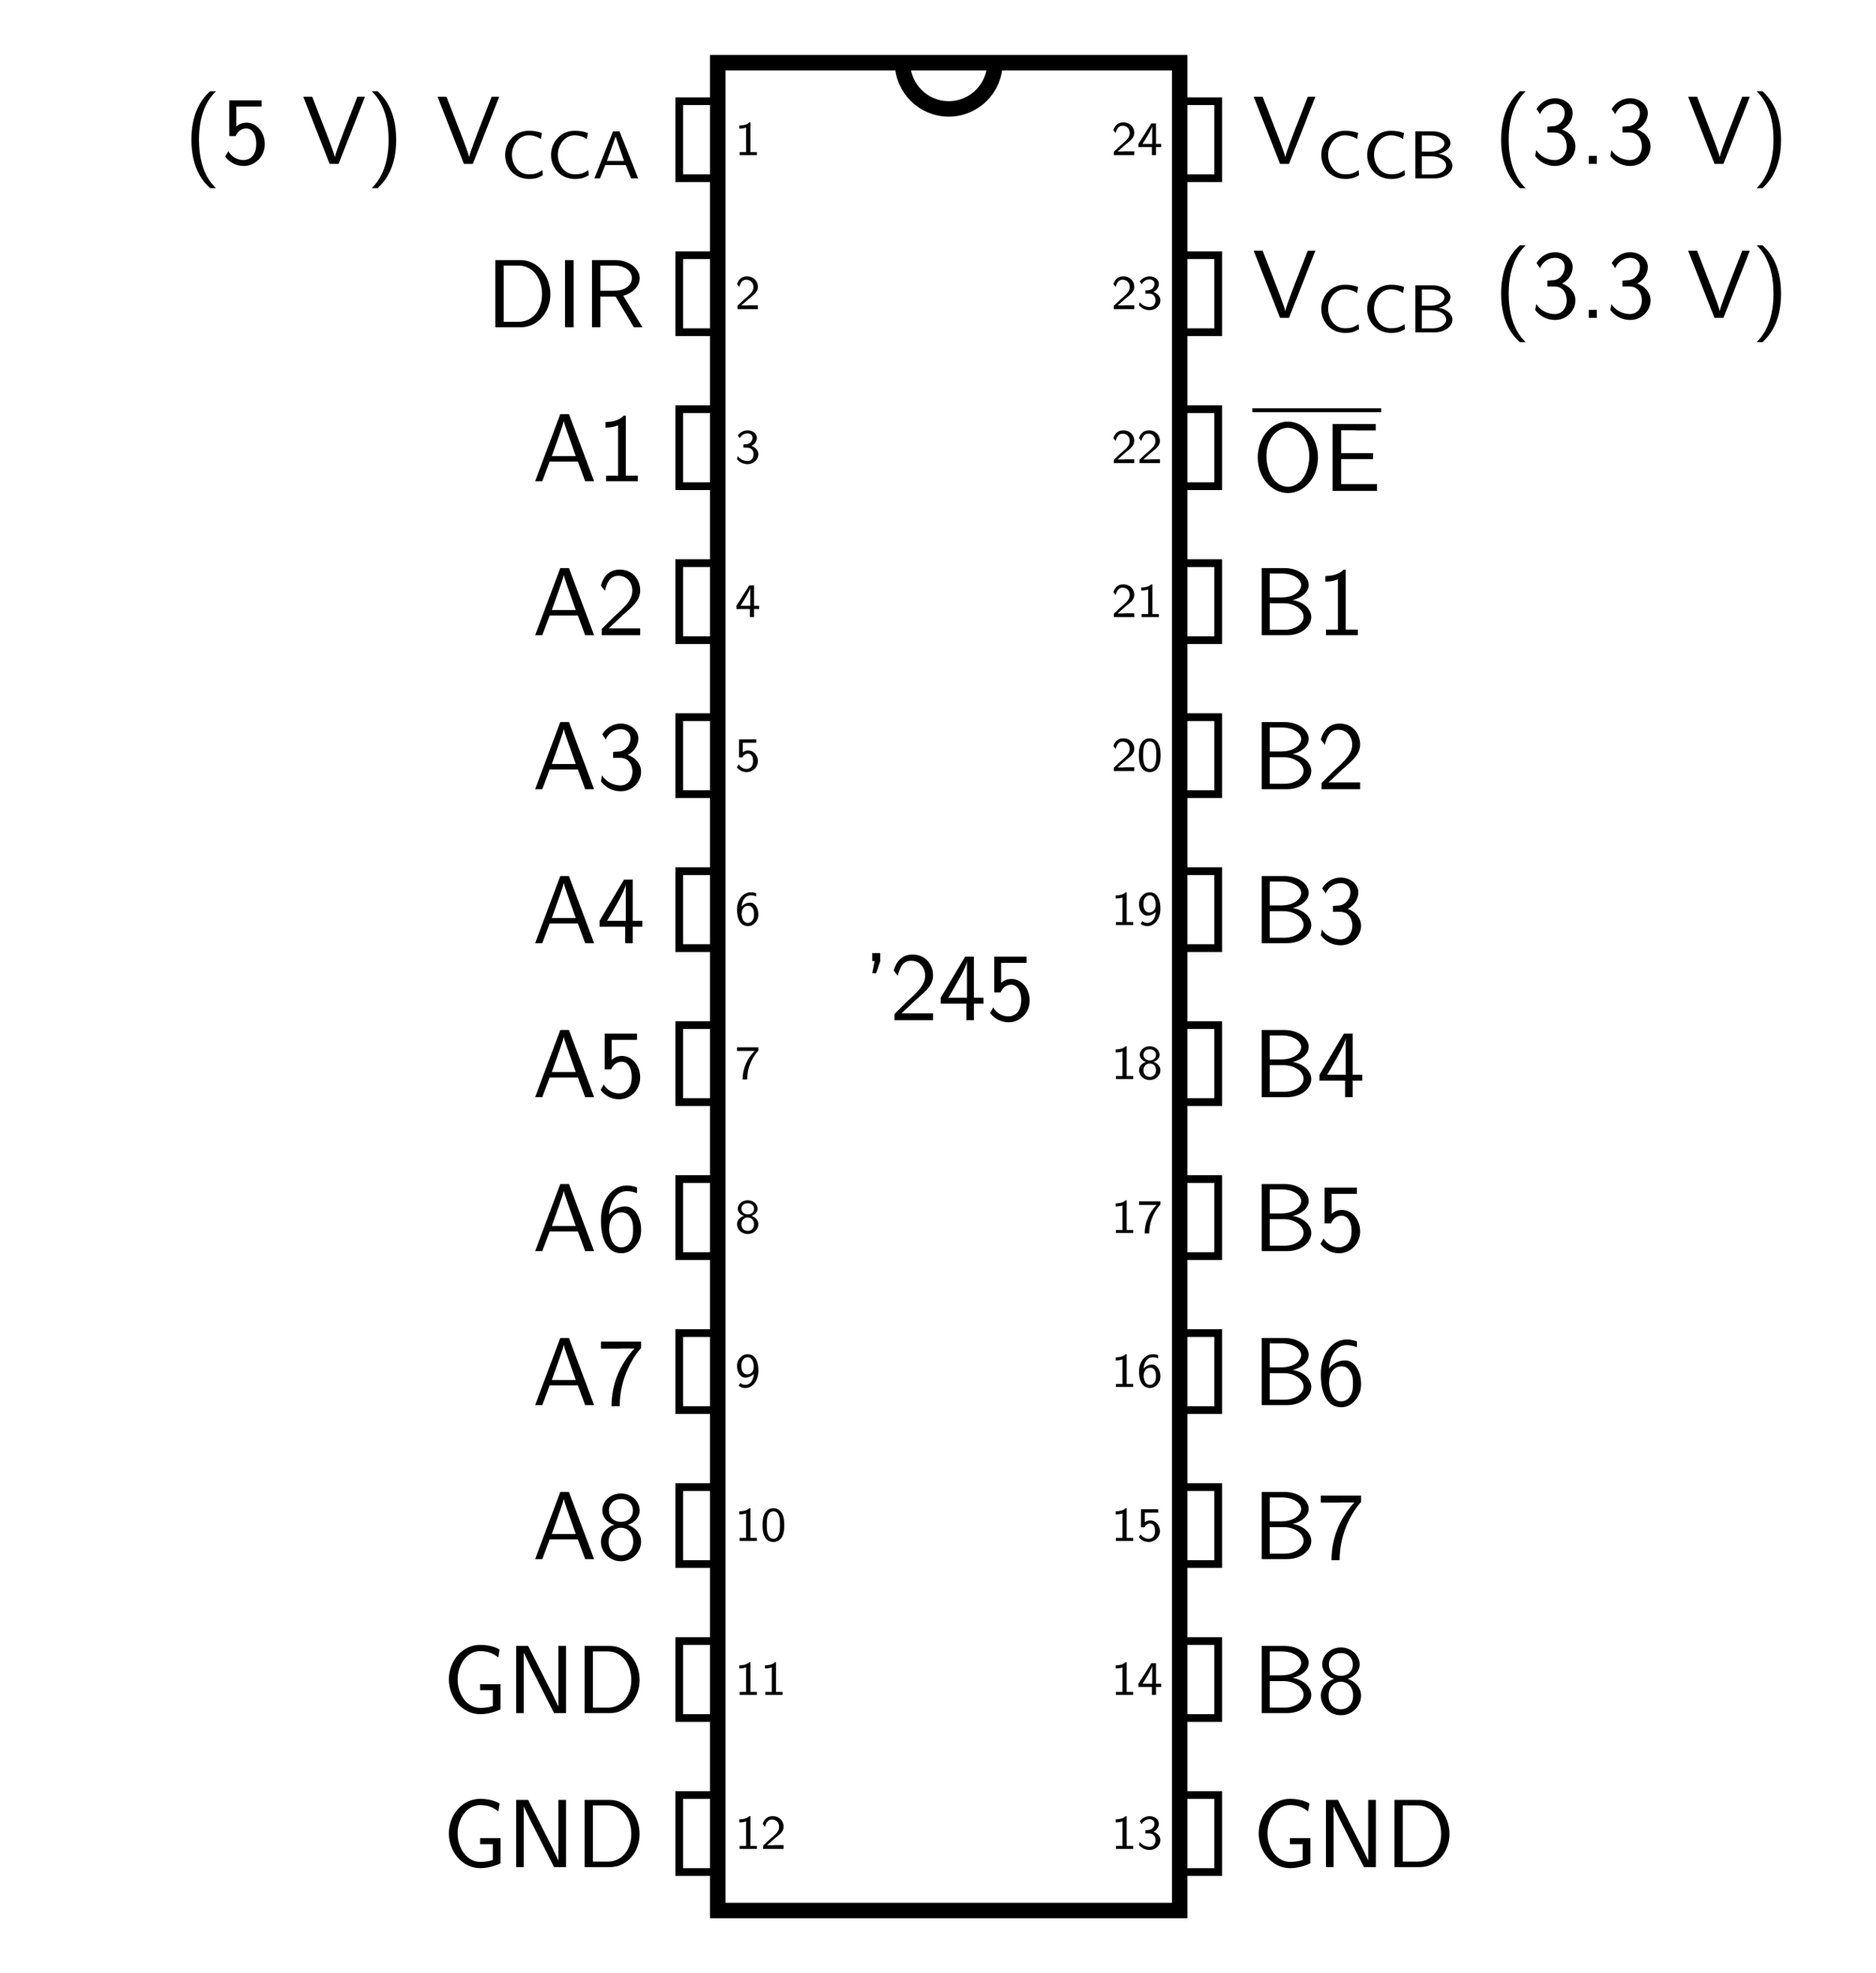 <?xml version="1.0" encoding="UTF-8"?>
<svg xmlns="http://www.w3.org/2000/svg" xmlns:xlink="http://www.w3.org/1999/xlink" width="193.412pt" height="203.417pt" viewBox="0 0 193.412 203.417" version="1.1">
<defs>
<g>
<symbol overflow="visible" id="glyph0-0">
<path style="stroke:none;" d=""/>
</symbol>
<symbol overflow="visible" id="glyph0-1">
<path style="stroke:none;" d="M 1.594 -3.375 L 1.484 -3.375 C 1.172 -3.078 0.75 -3.062 0.453 -3.047 L 0.453 -2.734 C 0.656 -2.734 0.906 -2.75 1.156 -2.844 L 1.156 -0.312 L 0.484 -0.312 L 0.484 0 L 2.266 0 L 2.266 -0.312 L 1.594 -0.312 Z M 1.594 -3.375 "/>
</symbol>
<symbol overflow="visible" id="glyph0-2">
<path style="stroke:none;" d="M 1.406 -0.391 C 1.344 -0.391 1.297 -0.375 1.234 -0.375 L 0.656 -0.375 L 1.438 -1.062 C 1.531 -1.141 1.766 -1.328 1.859 -1.406 C 2.078 -1.609 2.375 -1.859 2.375 -2.297 C 2.375 -2.859 1.953 -3.375 1.25 -3.375 C 0.719 -3.375 0.391 -3.094 0.219 -2.578 L 0.453 -2.281 C 0.562 -2.703 0.75 -3.031 1.172 -3.031 C 1.594 -3.031 1.906 -2.734 1.906 -2.281 C 1.906 -1.875 1.672 -1.641 1.375 -1.359 C 1.266 -1.25 1 -1.031 0.891 -0.938 C 0.75 -0.797 0.406 -0.469 0.266 -0.344 L 0.266 0 L 2.375 0 L 2.375 -0.391 Z M 1.406 -0.391 "/>
</symbol>
<symbol overflow="visible" id="glyph0-3">
<path style="stroke:none;" d="M 0.5 -2.562 C 0.703 -2.953 1.062 -3.062 1.297 -3.062 C 1.594 -3.062 1.812 -2.891 1.812 -2.609 C 1.812 -2.344 1.641 -2.031 1.25 -1.953 C 1.234 -1.953 1.219 -1.953 0.875 -1.922 L 0.875 -1.594 L 1.266 -1.594 C 1.75 -1.594 1.922 -1.219 1.922 -0.906 C 1.922 -0.516 1.688 -0.219 1.297 -0.219 C 0.938 -0.219 0.531 -0.391 0.281 -0.719 L 0.219 -0.391 C 0.516 -0.062 0.906 0.109 1.297 0.109 C 1.953 0.109 2.422 -0.391 2.422 -0.906 C 2.422 -1.312 2.094 -1.641 1.703 -1.766 C 2.078 -1.953 2.266 -2.281 2.266 -2.609 C 2.266 -3.031 1.844 -3.375 1.312 -3.375 C 0.875 -3.375 0.5 -3.141 0.297 -2.844 Z M 0.5 -2.562 "/>
</symbol>
<symbol overflow="visible" id="glyph0-4">
<path style="stroke:none;" d="M 1.969 -0.828 L 2.5 -0.828 L 2.5 -1.156 L 1.969 -1.156 L 1.969 -3.266 L 1.484 -3.266 L 0.156 -1.156 L 0.156 -0.828 L 1.547 -0.828 L 1.547 0 L 1.969 0 Z M 0.578 -1.156 C 0.719 -1.391 1.578 -2.719 1.578 -3.031 L 1.578 -1.156 Z M 0.578 -1.156 "/>
</symbol>
<symbol overflow="visible" id="glyph0-5">
<path style="stroke:none;" d="M 2.438 -1.625 C 2.438 -1.859 2.438 -2.438 2.203 -2.844 C 1.938 -3.297 1.562 -3.375 1.328 -3.375 C 1.094 -3.375 0.703 -3.297 0.453 -2.875 C 0.219 -2.484 0.203 -1.938 0.203 -1.625 C 0.203 -1.25 0.234 -0.797 0.438 -0.422 C 0.656 -0.016 1.031 0.109 1.328 0.109 C 1.812 0.109 2.094 -0.188 2.25 -0.5 C 2.422 -0.859 2.438 -1.312 2.438 -1.625 Z M 1.328 -0.219 C 1.109 -0.219 0.875 -0.344 0.75 -0.703 C 0.641 -1 0.641 -1.328 0.641 -1.688 C 0.641 -2.141 0.641 -3.047 1.328 -3.047 C 2 -3.047 2 -2.141 2 -1.688 C 2 -1.359 2 -0.984 1.875 -0.656 C 1.734 -0.297 1.484 -0.219 1.328 -0.219 Z M 1.328 -0.219 "/>
</symbol>
<symbol overflow="visible" id="glyph0-6">
<path style="stroke:none;" d="M 0.812 -2.922 L 2.203 -2.922 L 2.203 -3.266 L 0.422 -3.266 L 0.422 -1.406 L 0.781 -1.406 C 0.906 -1.672 1.141 -1.797 1.359 -1.797 C 1.562 -1.797 1.875 -1.656 1.875 -1.016 C 1.875 -0.375 1.453 -0.219 1.203 -0.219 C 0.875 -0.219 0.562 -0.406 0.391 -0.688 L 0.203 -0.391 C 0.438 -0.078 0.812 0.109 1.203 0.109 C 1.859 0.109 2.375 -0.406 2.375 -1.016 C 2.375 -1.625 1.922 -2.125 1.375 -2.125 C 1.156 -2.125 0.969 -2.047 0.812 -1.922 Z M 0.812 -2.922 "/>
</symbol>
<symbol overflow="visible" id="glyph0-7">
<path style="stroke:none;" d="M 0.391 -0.125 C 0.625 0.062 0.859 0.109 1.094 0.109 C 1.781 0.109 2.422 -0.594 2.422 -1.672 C 2.422 -3.031 1.812 -3.375 1.344 -3.375 C 0.891 -3.375 0.688 -3.172 0.547 -3.016 C 0.234 -2.703 0.219 -2.359 0.219 -2.156 C 0.219 -1.516 0.562 -0.969 1.062 -0.969 C 1.625 -0.969 1.922 -1.328 1.953 -1.359 C 1.891 -0.578 1.5 -0.219 1.094 -0.219 C 0.828 -0.219 0.672 -0.312 0.547 -0.406 Z M 1.938 -2.156 C 1.938 -2.141 1.938 -2.078 1.938 -2.047 C 1.938 -1.688 1.719 -1.297 1.281 -1.297 C 1.094 -1.297 0.953 -1.344 0.812 -1.547 C 0.688 -1.75 0.672 -1.938 0.672 -2.156 C 0.672 -2.359 0.672 -2.578 0.828 -2.797 C 0.938 -2.953 1.094 -3.062 1.328 -3.062 C 1.812 -3.062 1.922 -2.484 1.938 -2.156 Z M 1.938 -2.156 "/>
</symbol>
<symbol overflow="visible" id="glyph0-8">
<path style="stroke:none;" d="M 2.188 -3.281 C 1.922 -3.375 1.734 -3.375 1.641 -3.375 C 0.875 -3.375 0.219 -2.656 0.219 -1.609 C 0.219 -0.266 0.828 0.109 1.328 0.109 C 1.734 0.109 1.938 -0.078 2.094 -0.25 C 2.422 -0.578 2.422 -0.938 2.422 -1.109 C 2.422 -1.766 2.062 -2.312 1.578 -2.312 C 1.094 -2.312 0.828 -2.047 0.688 -1.906 C 0.75 -2.594 1.094 -3.062 1.641 -3.062 C 1.734 -3.062 1.938 -3.062 2.188 -2.953 Z M 0.688 -1.094 C 0.688 -1.125 0.688 -1.203 0.703 -1.219 C 0.703 -1.562 0.906 -1.984 1.359 -1.984 C 1.969 -1.984 1.969 -1.281 1.969 -1.109 C 1.969 -0.922 1.969 -0.719 1.828 -0.5 C 1.703 -0.328 1.562 -0.219 1.328 -0.219 C 0.797 -0.219 0.719 -0.875 0.688 -1.094 Z M 0.688 -1.094 "/>
</symbol>
<symbol overflow="visible" id="glyph0-9">
<path style="stroke:none;" d="M 1.703 -1.766 C 2.031 -1.875 2.344 -2.141 2.344 -2.5 C 2.344 -2.953 1.906 -3.375 1.328 -3.375 C 0.734 -3.375 0.297 -2.953 0.297 -2.5 C 0.297 -2.125 0.625 -1.859 0.938 -1.766 C 0.5 -1.625 0.219 -1.297 0.219 -0.906 C 0.219 -0.375 0.688 0.109 1.328 0.109 C 1.953 0.109 2.422 -0.375 2.422 -0.906 C 2.422 -1.297 2.141 -1.625 1.703 -1.766 Z M 1.328 -1.922 C 0.969 -1.922 0.672 -2.141 0.672 -2.5 C 0.672 -2.812 0.906 -3.062 1.328 -3.062 C 1.734 -3.062 1.969 -2.812 1.969 -2.5 C 1.969 -2.141 1.688 -1.922 1.328 -1.922 Z M 1.328 -0.219 C 0.984 -0.219 0.672 -0.438 0.672 -0.906 C 0.672 -1.359 0.969 -1.594 1.328 -1.594 C 1.688 -1.594 1.969 -1.359 1.969 -0.906 C 1.969 -0.438 1.656 -0.219 1.328 -0.219 Z M 1.328 -0.219 "/>
</symbol>
<symbol overflow="visible" id="glyph0-10">
<path style="stroke:none;" d="M 1.234 -2.891 C 1.297 -2.891 1.344 -2.891 1.406 -2.891 L 2.031 -2.891 C 1.281 -2.141 0.797 -1.109 0.797 0.047 L 1.266 0.047 C 1.266 -1.406 1.969 -2.453 2.422 -2.922 L 2.422 -3.266 L 0.219 -3.266 L 0.219 -2.891 Z M 1.234 -2.891 "/>
</symbol>
<symbol overflow="visible" id="glyph1-0">
<path style="stroke:none;" d=""/>
</symbol>
<symbol overflow="visible" id="glyph1-1">
<path style="stroke:none;" d="M 1.797 -6.094 L 1.797 -6.922 L 0.969 -6.922 L 0.969 -6.094 L 1.219 -6.094 L 0.969 -4.844 L 1.375 -4.844 Z M 1.797 -6.094 "/>
</symbol>
<symbol overflow="visible" id="glyph1-2">
<path style="stroke:none;" d="M 1.734 -1.875 L 0.5 -0.641 L 0.5 0 L 4.469 0 L 4.469 -0.703 L 2.656 -0.703 C 2.547 -0.703 2.422 -0.703 2.297 -0.703 L 1.219 -0.703 C 1.531 -0.984 2.297 -1.719 2.609 -2.016 C 2.797 -2.188 3.297 -2.609 3.484 -2.797 C 3.938 -3.234 4.469 -3.766 4.469 -4.609 C 4.469 -5.766 3.672 -6.766 2.359 -6.766 C 1.219 -6.766 0.656 -5.984 0.422 -5.125 C 0.531 -4.953 0.594 -4.891 0.609 -4.859 C 0.625 -4.844 0.734 -4.719 0.828 -4.578 C 1.031 -5.344 1.312 -6.125 2.219 -6.125 C 3.156 -6.125 3.656 -5.375 3.656 -4.594 C 3.656 -3.75 3.094 -3.188 2.5 -2.578 Z M 1.734 -1.875 "/>
</symbol>
<symbol overflow="visible" id="glyph1-3">
<path style="stroke:none;" d="M 3.703 -1.703 L 4.688 -1.703 L 4.688 -2.312 L 3.703 -2.312 L 3.703 -6.547 L 2.797 -6.547 L 0.281 -2.312 L 0.281 -1.703 L 2.922 -1.703 L 2.922 0 L 3.703 0 Z M 1.062 -2.312 C 1.578 -3.172 2.984 -5.531 2.984 -6.094 L 2.984 -2.312 Z M 1.062 -2.312 "/>
</symbol>
<symbol overflow="visible" id="glyph1-4">
<path style="stroke:none;" d="M 1.531 -5.906 L 4.141 -5.906 L 4.141 -6.547 L 0.812 -6.547 L 0.812 -2.859 L 1.469 -2.859 C 1.641 -3.266 2 -3.656 2.578 -3.656 C 3.047 -3.656 3.594 -3.234 3.594 -2.047 C 3.594 -0.391 2.375 -0.391 2.281 -0.391 C 1.609 -0.391 1 -0.781 0.719 -1.312 L 0.391 -0.75 C 0.797 -0.188 1.484 0.219 2.297 0.219 C 3.484 0.219 4.469 -0.766 4.469 -2.031 C 4.469 -3.266 3.625 -4.25 2.594 -4.25 C 2.188 -4.25 1.812 -4.109 1.531 -3.844 Z M 1.531 -5.906 "/>
</symbol>
<symbol overflow="visible" id="glyph1-5">
<path style="stroke:none;" d="M 2.703 -7.484 C 2.375 -7.172 1.719 -6.562 1.25 -5.344 C 0.859 -4.281 0.781 -3.219 0.781 -2.5 C 0.781 0.734 2.219 2.047 2.703 2.5 L 3.312 2.5 C 2.828 2.016 1.562 0.734 1.562 -2.5 C 1.562 -3.047 1.594 -4.219 2 -5.391 C 2.406 -6.547 2.984 -7.141 3.312 -7.484 Z M 2.703 -7.484 "/>
</symbol>
<symbol overflow="visible" id="glyph1-6">
<path style="stroke:none;" d="M 6.5 -6.922 L 5.719 -6.922 L 4.391 -3.516 C 4.234 -3.094 3.484 -1.172 3.406 -0.719 L 3.391 -0.719 C 3.312 -1.109 2.875 -2.219 2.797 -2.453 L 1.062 -6.922 L 0.141 -6.922 L 2.859 0 L 3.781 0 Z M 6.5 -6.922 "/>
</symbol>
<symbol overflow="visible" id="glyph1-7">
<path style="stroke:none;" d="M 1.172 2.5 C 1.484 2.188 2.156 1.578 2.609 0.359 C 3.016 -0.703 3.078 -1.766 3.078 -2.5 C 3.078 -5.719 1.641 -7.031 1.172 -7.484 L 0.562 -7.484 C 1.031 -7 2.297 -5.719 2.297 -2.5 C 2.297 -1.938 2.266 -0.766 1.859 0.406 C 1.453 1.562 0.891 2.156 0.562 2.5 Z M 1.172 2.5 "/>
</symbol>
<symbol overflow="visible" id="glyph1-8">
<path style="stroke:none;" d="M 0.953 -6.922 L 0.953 0 L 3.578 0 C 5.281 0 6.625 -1.516 6.625 -3.406 C 6.625 -5.328 5.281 -6.922 3.562 -6.922 Z M 1.812 -0.562 L 1.812 -6.359 L 3.344 -6.359 C 4.734 -6.359 5.766 -5.156 5.766 -3.406 C 5.766 -1.703 4.734 -0.562 3.344 -0.562 Z M 1.812 -0.562 "/>
</symbol>
<symbol overflow="visible" id="glyph1-9">
<path style="stroke:none;" d="M 1.828 -6.922 L 0.938 -6.922 L 0.938 0 L 1.828 0 Z M 1.828 -6.922 "/>
</symbol>
<symbol overflow="visible" id="glyph1-10">
<path style="stroke:none;" d="M 4.172 -3.25 C 5.203 -3.547 5.875 -4.25 5.875 -5.062 C 5.875 -6.047 4.781 -6.922 3.359 -6.922 L 0.953 -6.922 L 0.953 0 L 1.812 0 L 1.812 -3.156 L 3.391 -3.156 L 5.266 0 L 6.156 0 Z M 1.812 -3.766 L 1.812 -6.359 L 3.25 -6.359 C 4.406 -6.359 5.062 -5.766 5.062 -5.062 C 5.062 -4.359 4.422 -3.766 3.25 -3.766 Z M 1.812 -3.766 "/>
</symbol>
<symbol overflow="visible" id="glyph1-11">
<path style="stroke:none;" d="M 3.766 -6.922 L 2.875 -6.922 L 0.281 0 L 1.016 0 L 1.781 -2.031 L 4.688 -2.031 L 5.438 0 L 6.359 0 Z M 4.469 -2.594 L 2 -2.594 L 2.641 -4.391 C 2.844 -4.984 3.156 -5.828 3.234 -6.203 C 3.266 -6.062 3.328 -5.812 3.562 -5.156 Z M 4.469 -2.594 "/>
</symbol>
<symbol overflow="visible" id="glyph1-12">
<path style="stroke:none;" d="M 2.984 -6.766 L 2.781 -6.766 C 2.188 -6.156 1.359 -6.125 0.891 -6.094 L 0.891 -5.516 C 1.219 -5.531 1.688 -5.547 2.188 -5.766 L 2.188 -0.578 L 0.953 -0.578 L 0.953 0 L 4.234 0 L 4.234 -0.578 L 2.984 -0.578 Z M 2.984 -6.766 "/>
</symbol>
<symbol overflow="visible" id="glyph1-13">
<path style="stroke:none;" d="M 0.922 -5.125 C 1.203 -5.828 1.859 -6.188 2.469 -6.188 C 2.984 -6.188 3.469 -5.875 3.469 -5.25 C 3.469 -4.641 3.062 -4.047 2.453 -3.906 C 2.391 -3.891 2.375 -3.891 1.672 -3.844 L 1.672 -3.234 L 2.375 -3.234 C 3.453 -3.234 3.672 -2.297 3.672 -1.797 C 3.672 -1.031 3.203 -0.391 2.438 -0.391 C 1.75 -0.391 0.969 -0.734 0.531 -1.422 L 0.422 -0.812 C 1.141 0.125 2.062 0.219 2.469 0.219 C 3.672 0.219 4.562 -0.75 4.562 -1.797 C 4.562 -2.703 3.859 -3.312 3.188 -3.531 C 3.938 -3.938 4.281 -4.609 4.281 -5.25 C 4.281 -6.094 3.453 -6.766 2.469 -6.766 C 1.703 -6.766 0.984 -6.359 0.562 -5.656 Z M 0.922 -5.125 "/>
</symbol>
<symbol overflow="visible" id="glyph1-14">
<path style="stroke:none;" d="M 4.141 -6.562 C 3.625 -6.766 3.219 -6.766 3.078 -6.766 C 1.672 -6.766 0.422 -5.359 0.422 -3.203 C 0.422 -0.391 1.656 0.219 2.5 0.219 C 3.094 0.219 3.531 -0.016 3.922 -0.453 C 4.359 -0.969 4.562 -1.422 4.562 -2.219 C 4.562 -3.484 3.891 -4.609 2.938 -4.609 C 2.625 -4.609 1.859 -4.531 1.25 -3.781 C 1.391 -5.391 2.172 -6.188 3.094 -6.188 C 3.469 -6.188 3.781 -6.109 4.141 -5.969 Z M 1.266 -2.188 C 1.266 -2.328 1.266 -2.344 1.281 -2.469 C 1.281 -3.203 1.719 -4 2.547 -4 C 3.031 -4 3.312 -3.75 3.516 -3.375 C 3.719 -3.016 3.734 -2.656 3.734 -2.219 C 3.734 -1.875 3.734 -1.422 3.5 -1 C 3.328 -0.734 3.078 -0.391 2.5 -0.391 C 1.453 -0.391 1.297 -1.859 1.266 -2.188 Z M 1.266 -2.188 "/>
</symbol>
<symbol overflow="visible" id="glyph1-15">
<path style="stroke:none;" d="M 2.312 -5.828 C 2.438 -5.828 2.547 -5.844 2.672 -5.844 L 3.875 -5.844 C 2.406 -4.219 1.516 -2.219 1.516 0.109 L 2.359 0.109 C 2.359 -2.875 3.781 -5.016 4.562 -5.891 L 4.562 -6.547 L 0.422 -6.547 L 0.422 -5.828 Z M 2.312 -5.828 "/>
</symbol>
<symbol overflow="visible" id="glyph1-16">
<path style="stroke:none;" d="M 3.188 -3.531 C 4.078 -3.828 4.422 -4.484 4.422 -5.016 C 4.422 -5.953 3.562 -6.766 2.5 -6.766 C 1.375 -6.766 0.562 -5.938 0.562 -5.016 C 0.562 -4.484 0.891 -3.828 1.781 -3.531 C 1.062 -3.297 0.422 -2.656 0.422 -1.797 C 0.422 -0.703 1.328 0.219 2.484 0.219 C 3.672 0.219 4.562 -0.734 4.562 -1.797 C 4.562 -2.703 3.859 -3.312 3.188 -3.531 Z M 2.5 -3.844 C 1.719 -3.844 1.25 -4.328 1.25 -5.016 C 1.25 -5.703 1.75 -6.188 2.484 -6.188 C 3.266 -6.188 3.719 -5.656 3.719 -5.016 C 3.719 -4.297 3.203 -3.844 2.5 -3.844 Z M 2.5 -0.391 C 1.797 -0.391 1.219 -0.875 1.219 -1.797 C 1.219 -2.844 1.938 -3.234 2.484 -3.234 C 3.062 -3.234 3.75 -2.828 3.75 -1.797 C 3.75 -0.844 3.125 -0.391 2.5 -0.391 Z M 2.5 -0.391 "/>
</symbol>
<symbol overflow="visible" id="glyph1-17">
<path style="stroke:none;" d="M 5.984 -2.984 L 3.875 -2.984 L 3.875 -2.359 L 5.188 -2.359 L 5.188 -0.734 C 4.797 -0.594 4.312 -0.531 3.891 -0.531 C 2.578 -0.531 1.562 -1.859 1.562 -3.469 C 1.562 -5.031 2.547 -6.391 3.875 -6.391 C 4.672 -6.391 5.25 -6.156 5.75 -5.734 L 5.891 -6.547 C 5.328 -6.891 4.562 -7.031 3.891 -7.031 C 1.969 -7.031 0.656 -5.297 0.656 -3.469 C 0.656 -1.656 1.984 0.109 3.891 0.109 C 4.641 0.109 5.312 -0.094 5.984 -0.375 Z M 5.984 -2.984 "/>
</symbol>
<symbol overflow="visible" id="glyph1-18">
<path style="stroke:none;" d="M 2.188 -6.922 L 0.953 -6.922 L 0.953 0 L 1.734 0 L 1.734 -6.203 L 1.75 -6.203 C 1.938 -5.797 2.359 -4.953 2.406 -4.844 L 4.859 0 L 6.094 0 L 6.094 -6.922 L 5.312 -6.922 L 5.312 -0.703 L 5.297 -0.703 C 5.109 -1.109 4.688 -1.969 4.641 -2.078 Z M 2.188 -6.922 "/>
</symbol>
<symbol overflow="visible" id="glyph1-19">
<path style="stroke:none;" d="M 0.969 -6.922 L 0.969 0 L 3.594 0 C 5.031 0 6.078 -0.891 6.078 -1.875 C 6.078 -2.734 5.219 -3.453 4.156 -3.625 C 5.062 -3.844 5.812 -4.422 5.812 -5.188 C 5.812 -6.094 4.75 -6.922 3.328 -6.922 Z M 1.797 -3.891 L 1.797 -6.359 L 3.047 -6.359 C 4.156 -6.359 5.031 -5.828 5.031 -5.172 C 5.031 -4.578 4.328 -3.891 2.953 -3.891 Z M 1.797 -0.562 L 1.797 -3.297 L 3.234 -3.297 C 4.297 -3.297 5.281 -2.688 5.281 -1.891 C 5.281 -1.141 4.391 -0.562 3.312 -0.562 Z M 1.797 -0.562 "/>
</symbol>
<symbol overflow="visible" id="glyph1-20">
<path style="stroke:none;" d="M 6.766 -3.438 C 6.766 -5.531 5.328 -7.141 3.672 -7.141 C 1.969 -7.141 0.562 -5.516 0.562 -3.438 C 0.562 -1.328 2.031 0.219 3.656 0.219 C 5.328 0.219 6.766 -1.344 6.766 -3.438 Z M 3.672 -0.422 C 2.5 -0.422 1.453 -1.672 1.453 -3.594 C 1.453 -5.406 2.547 -6.5 3.656 -6.5 C 4.812 -6.5 5.875 -5.375 5.875 -3.594 C 5.875 -1.641 4.812 -0.422 3.672 -0.422 Z M 3.672 -0.422 "/>
</symbol>
<symbol overflow="visible" id="glyph1-21">
<path style="stroke:none;" d="M 5.109 -3.281 L 5.109 -3.891 L 1.828 -3.891 L 1.828 -6.25 L 3.203 -6.25 C 3.312 -6.25 3.438 -6.234 3.562 -6.234 L 5.391 -6.234 L 5.391 -6.891 L 0.938 -6.891 L 0.938 0 L 5.516 0 L 5.516 -0.703 L 4.266 -0.703 C 4.141 -0.703 4.031 -0.703 3.906 -0.703 L 1.828 -0.703 L 1.828 -3.281 Z M 5.109 -3.281 "/>
</symbol>
<symbol overflow="visible" id="glyph1-22">
<path style="stroke:none;" d="M 1.797 -0.828 L 0.969 -0.828 L 0.969 0 L 1.797 0 Z M 1.797 -0.828 "/>
</symbol>
<symbol overflow="visible" id="glyph2-0">
<path style="stroke:none;" d=""/>
</symbol>
<symbol overflow="visible" id="glyph2-1">
<path style="stroke:none;" d="M 4.312 -0.844 C 3.828 -0.547 3.609 -0.422 2.906 -0.422 C 1.828 -0.422 1.172 -1.422 1.172 -2.438 C 1.172 -3.469 1.891 -4.438 2.906 -4.438 C 3.359 -4.438 3.844 -4.281 4.156 -4.047 L 4.266 -4.672 C 3.781 -4.859 3.391 -4.906 2.891 -4.906 C 1.5 -4.906 0.469 -3.766 0.469 -2.422 C 0.469 -0.984 1.562 0.062 2.922 0.062 C 3.609 0.062 3.891 -0.062 4.359 -0.328 Z M 4.312 -0.844 "/>
</symbol>
<symbol overflow="visible" id="glyph2-2">
<path style="stroke:none;" d="M 2.797 -4.844 L 2.125 -4.844 L 0.203 0 L 0.781 0 L 1.328 -1.375 L 3.438 -1.375 L 3.984 0 L 4.719 0 Z M 2.391 -4.312 L 3.266 -1.797 L 1.5 -1.797 Z M 2.391 -4.312 "/>
</symbol>
<symbol overflow="visible" id="glyph2-3">
<path style="stroke:none;" d="M 0.703 -4.844 L 0.703 0 L 2.688 0 C 3.719 0 4.516 -0.609 4.516 -1.312 C 4.516 -1.922 3.875 -2.422 3.094 -2.531 C 3.812 -2.703 4.312 -3.125 4.312 -3.625 C 4.312 -4.266 3.5 -4.844 2.484 -4.844 Z M 1.359 -2.75 L 1.359 -4.422 L 2.266 -4.422 C 3.047 -4.422 3.703 -4.062 3.703 -3.609 C 3.703 -3.156 3.062 -2.75 2.281 -2.75 Z M 1.359 -0.406 L 1.359 -2.281 L 2.344 -2.281 C 3.219 -2.281 3.875 -1.844 3.875 -1.312 C 3.875 -0.797 3.234 -0.406 2.469 -0.406 Z M 1.359 -0.406 "/>
</symbol>
</g>
</defs>
<g id="surface1">
<path style="fill:none;stroke-width:1.594;stroke-linecap:butt;stroke-linejoin:miter;stroke:rgb(0%,0%,0%);stroke-opacity:1;stroke-miterlimit:10;" d="M -23.813 -95.244 L 23.812 -95.244 L 23.812 95.244 L -23.813 95.244 Z M -23.813 -95.244 " transform="matrix(1,0,0,-1,97.813,101.709)"/>
<path style="fill:none;stroke-width:1.594;stroke-linecap:butt;stroke-linejoin:miter;stroke:rgb(0%,0%,0%);stroke-opacity:1;stroke-miterlimit:10;" d="M -4.762 95.244 C -4.762 92.615 -2.629 90.482 -0.001 90.482 C 2.628 90.482 4.761 92.615 4.761 95.244 " transform="matrix(1,0,0,-1,97.813,101.709)"/>
<g style="fill:rgb(0%,0%,0%);fill-opacity:1;">
  <use xlink:href="#glyph0-1" x="75.767" y="190.602"/>
  <use xlink:href="#glyph0-2" x="78.414" y="190.602"/>
</g>
<g style="fill:rgb(0%,0%,0%);fill-opacity:1;">
  <use xlink:href="#glyph0-1" x="114.567" y="190.602"/>
  <use xlink:href="#glyph0-3" x="117.214" y="190.602"/>
</g>
<g style="fill:rgb(0%,0%,0%);fill-opacity:1;">
  <use xlink:href="#glyph0-1" x="75.767" y="174.728"/>
  <use xlink:href="#glyph0-1" x="78.414" y="174.728"/>
</g>
<g style="fill:rgb(0%,0%,0%);fill-opacity:1;">
  <use xlink:href="#glyph0-1" x="114.567" y="174.728"/>
  <use xlink:href="#glyph0-4" x="117.214" y="174.728"/>
</g>
<g style="fill:rgb(0%,0%,0%);fill-opacity:1;">
  <use xlink:href="#glyph0-1" x="75.767" y="158.854"/>
  <use xlink:href="#glyph0-5" x="78.414" y="158.854"/>
</g>
<g style="fill:rgb(0%,0%,0%);fill-opacity:1;">
  <use xlink:href="#glyph0-1" x="114.567" y="158.854"/>
  <use xlink:href="#glyph0-6" x="117.214" y="158.854"/>
</g>
<g style="fill:rgb(0%,0%,0%);fill-opacity:1;">
  <use xlink:href="#glyph0-7" x="75.767" y="142.981"/>
</g>
<g style="fill:rgb(0%,0%,0%);fill-opacity:1;">
  <use xlink:href="#glyph0-1" x="114.567" y="142.981"/>
  <use xlink:href="#glyph0-8" x="117.214" y="142.981"/>
</g>
<g style="fill:rgb(0%,0%,0%);fill-opacity:1;">
  <use xlink:href="#glyph0-9" x="75.767" y="127.107"/>
</g>
<g style="fill:rgb(0%,0%,0%);fill-opacity:1;">
  <use xlink:href="#glyph0-1" x="114.567" y="127.107"/>
  <use xlink:href="#glyph0-10" x="117.214" y="127.107"/>
</g>
<g style="fill:rgb(0%,0%,0%);fill-opacity:1;">
  <use xlink:href="#glyph0-10" x="75.767" y="111.233"/>
</g>
<g style="fill:rgb(0%,0%,0%);fill-opacity:1;">
  <use xlink:href="#glyph0-1" x="114.567" y="111.233"/>
  <use xlink:href="#glyph0-9" x="117.214" y="111.233"/>
</g>
<g style="fill:rgb(0%,0%,0%);fill-opacity:1;">
  <use xlink:href="#glyph0-8" x="75.767" y="95.36"/>
</g>
<g style="fill:rgb(0%,0%,0%);fill-opacity:1;">
  <use xlink:href="#glyph0-1" x="114.567" y="95.36"/>
  <use xlink:href="#glyph0-7" x="117.214" y="95.36"/>
</g>
<g style="fill:rgb(0%,0%,0%);fill-opacity:1;">
  <use xlink:href="#glyph0-6" x="75.767" y="79.486"/>
</g>
<g style="fill:rgb(0%,0%,0%);fill-opacity:1;">
  <use xlink:href="#glyph0-2" x="114.567" y="79.486"/>
  <use xlink:href="#glyph0-5" x="117.214" y="79.486"/>
</g>
<g style="fill:rgb(0%,0%,0%);fill-opacity:1;">
  <use xlink:href="#glyph0-4" x="75.767" y="63.612"/>
</g>
<g style="fill:rgb(0%,0%,0%);fill-opacity:1;">
  <use xlink:href="#glyph0-2" x="114.567" y="63.612"/>
  <use xlink:href="#glyph0-1" x="117.214" y="63.612"/>
</g>
<g style="fill:rgb(0%,0%,0%);fill-opacity:1;">
  <use xlink:href="#glyph0-3" x="75.767" y="47.739"/>
</g>
<g style="fill:rgb(0%,0%,0%);fill-opacity:1;">
  <use xlink:href="#glyph0-2" x="114.567" y="47.739"/>
  <use xlink:href="#glyph0-2" x="117.214" y="47.739"/>
</g>
<g style="fill:rgb(0%,0%,0%);fill-opacity:1;">
  <use xlink:href="#glyph0-2" x="75.767" y="31.865"/>
</g>
<g style="fill:rgb(0%,0%,0%);fill-opacity:1;">
  <use xlink:href="#glyph0-2" x="114.567" y="31.865"/>
  <use xlink:href="#glyph0-3" x="117.214" y="31.865"/>
</g>
<g style="fill:rgb(0%,0%,0%);fill-opacity:1;">
  <use xlink:href="#glyph0-1" x="75.767" y="15.991"/>
</g>
<g style="fill:rgb(0%,0%,0%);fill-opacity:1;">
  <use xlink:href="#glyph0-2" x="114.567" y="15.991"/>
  <use xlink:href="#glyph0-4" x="117.214" y="15.991"/>
</g>
<path style="fill:none;stroke-width:0.797;stroke-linecap:butt;stroke-linejoin:miter;stroke:rgb(0%,0%,0%);stroke-opacity:1;stroke-miterlimit:10;" d="M -23.813 -83.338 L -27.782 -83.338 L -27.782 -91.275 L -23.813 -91.275 M 23.812 -83.338 L 27.781 -83.338 L 27.781 -91.275 L 23.812 -91.275 M -23.813 -67.463 L -27.782 -67.463 L -27.782 -75.4 L -23.813 -75.4 M 23.812 -67.463 L 27.781 -67.463 L 27.781 -75.4 L 23.812 -75.4 M -23.813 -51.592 L -27.782 -51.592 L -27.782 -59.525 L -23.813 -59.525 M 23.812 -51.592 L 27.781 -51.592 L 27.781 -59.525 L 23.812 -59.525 M -23.813 -35.717 L -27.782 -35.717 L -27.782 -43.654 L -23.813 -43.654 M 23.812 -35.717 L 27.781 -35.717 L 27.781 -43.654 L 23.812 -43.654 M -23.813 -19.842 L -27.782 -19.842 L -27.782 -27.779 L -23.813 -27.779 M 23.812 -19.842 L 27.781 -19.842 L 27.781 -27.779 L 23.812 -27.779 M -23.813 -3.967 L -27.782 -3.967 L -27.782 -11.904 L -23.813 -11.904 M 23.812 -3.967 L 27.781 -3.967 L 27.781 -11.904 L 23.812 -11.904 M -23.813 11.904 L -27.782 11.904 L -27.782 3.967 L -23.813 3.967 M 23.812 11.904 L 27.781 11.904 L 27.781 3.967 L 23.812 3.967 M -23.813 27.779 L -27.782 27.779 L -27.782 19.842 L -23.813 19.842 M 23.812 27.779 L 27.781 27.779 L 27.781 19.842 L 23.812 19.842 M -23.813 43.654 L -27.782 43.654 L -27.782 35.717 L -23.813 35.717 M 23.812 43.654 L 27.781 43.654 L 27.781 35.717 L 23.812 35.717 M -23.813 59.525 L -27.782 59.525 L -27.782 51.592 L -23.813 51.592 M 23.812 59.525 L 27.781 59.525 L 27.781 51.592 L 23.812 51.592 M -23.813 75.4 L -27.782 75.4 L -27.782 67.463 L -23.813 67.463 M 23.812 75.4 L 27.781 75.4 L 27.781 67.463 L 23.812 67.463 M -23.813 91.275 L -27.782 91.275 L -27.782 83.338 L -23.813 83.338 M 23.812 91.275 L 27.781 91.275 L 27.781 83.338 L 23.812 83.338 " transform="matrix(1,0,0,-1,97.813,101.709)"/>
<g style="fill:rgb(0%,0%,0%);fill-opacity:1;">
  <use xlink:href="#glyph1-1" x="88.957" y="105.168"/>
  <use xlink:href="#glyph1-2" x="91.725" y="105.168"/>
  <use xlink:href="#glyph1-3" x="96.706" y="105.168"/>
  <use xlink:href="#glyph1-4" x="101.687" y="105.168"/>
</g>
<g style="fill:rgb(0%,0%,0%);fill-opacity:1;">
  <use xlink:href="#glyph1-5" x="18.952" y="16.894"/>
  <use xlink:href="#glyph1-4" x="22.826" y="16.894"/>
</g>
<g style="fill:rgb(0%,0%,0%);fill-opacity:1;">
  <use xlink:href="#glyph1-6" x="31.125" y="16.894"/>
  <use xlink:href="#glyph1-7" x="37.767" y="16.894"/>
</g>
<g style="fill:rgb(0%,0%,0%);fill-opacity:1;">
  <use xlink:href="#glyph1-6" x="44.969" y="16.894"/>
</g>
<g style="fill:rgb(0%,0%,0%);fill-opacity:1;">
  <use xlink:href="#glyph2-1" x="51.608" y="18.388"/>
  <use xlink:href="#glyph2-1" x="56.342" y="18.388"/>
  <use xlink:href="#glyph2-2" x="61.076" y="18.388"/>
</g>
<g style="fill:rgb(0%,0%,0%);fill-opacity:1;">
  <use xlink:href="#glyph1-8" x="50.117" y="33.736"/>
  <use xlink:href="#glyph1-9" x="57.312" y="33.736"/>
  <use xlink:href="#glyph1-10" x="60.08" y="33.736"/>
</g>
<g style="fill:rgb(0%,0%,0%);fill-opacity:1;">
  <use xlink:href="#glyph1-11" x="54.891" y="49.61"/>
  <use xlink:href="#glyph1-12" x="61.533" y="49.61"/>
</g>
<g style="fill:rgb(0%,0%,0%);fill-opacity:1;">
  <use xlink:href="#glyph1-11" x="54.891" y="65.484"/>
  <use xlink:href="#glyph1-2" x="61.533" y="65.484"/>
</g>
<g style="fill:rgb(0%,0%,0%);fill-opacity:1;">
  <use xlink:href="#glyph1-11" x="54.891" y="81.357"/>
  <use xlink:href="#glyph1-13" x="61.533" y="81.357"/>
</g>
<g style="fill:rgb(0%,0%,0%);fill-opacity:1;">
  <use xlink:href="#glyph1-11" x="54.891" y="97.231"/>
  <use xlink:href="#glyph1-3" x="61.533" y="97.231"/>
</g>
<g style="fill:rgb(0%,0%,0%);fill-opacity:1;">
  <use xlink:href="#glyph1-11" x="54.891" y="113.105"/>
  <use xlink:href="#glyph1-4" x="61.533" y="113.105"/>
</g>
<g style="fill:rgb(0%,0%,0%);fill-opacity:1;">
  <use xlink:href="#glyph1-11" x="54.891" y="128.978"/>
  <use xlink:href="#glyph1-14" x="61.533" y="128.978"/>
</g>
<g style="fill:rgb(0%,0%,0%);fill-opacity:1;">
  <use xlink:href="#glyph1-11" x="54.891" y="144.852"/>
  <use xlink:href="#glyph1-15" x="61.533" y="144.852"/>
</g>
<g style="fill:rgb(0%,0%,0%);fill-opacity:1;">
  <use xlink:href="#glyph1-11" x="54.891" y="160.726"/>
  <use xlink:href="#glyph1-16" x="61.533" y="160.726"/>
</g>
<g style="fill:rgb(0%,0%,0%);fill-opacity:1;">
  <use xlink:href="#glyph1-17" x="45.62" y="176.6"/>
  <use xlink:href="#glyph1-18" x="52.262" y="176.6"/>
  <use xlink:href="#glyph1-8" x="59.319" y="176.6"/>
</g>
<g style="fill:rgb(0%,0%,0%);fill-opacity:1;">
  <use xlink:href="#glyph1-17" x="45.62" y="192.473"/>
  <use xlink:href="#glyph1-18" x="52.262" y="192.473"/>
  <use xlink:href="#glyph1-8" x="59.319" y="192.473"/>
</g>
<g style="fill:rgb(0%,0%,0%);fill-opacity:1;">
  <use xlink:href="#glyph1-17" x="129.113" y="192.473"/>
  <use xlink:href="#glyph1-18" x="135.755" y="192.473"/>
  <use xlink:href="#glyph1-8" x="142.812" y="192.473"/>
</g>
<g style="fill:rgb(0%,0%,0%);fill-opacity:1;">
  <use xlink:href="#glyph1-19" x="129.113" y="176.6"/>
  <use xlink:href="#glyph1-16" x="135.755" y="176.6"/>
</g>
<g style="fill:rgb(0%,0%,0%);fill-opacity:1;">
  <use xlink:href="#glyph1-19" x="129.113" y="160.726"/>
  <use xlink:href="#glyph1-15" x="135.755" y="160.726"/>
</g>
<g style="fill:rgb(0%,0%,0%);fill-opacity:1;">
  <use xlink:href="#glyph1-19" x="129.113" y="144.852"/>
  <use xlink:href="#glyph1-14" x="135.755" y="144.852"/>
</g>
<g style="fill:rgb(0%,0%,0%);fill-opacity:1;">
  <use xlink:href="#glyph1-19" x="129.113" y="128.978"/>
  <use xlink:href="#glyph1-4" x="135.755" y="128.978"/>
</g>
<g style="fill:rgb(0%,0%,0%);fill-opacity:1;">
  <use xlink:href="#glyph1-19" x="129.113" y="113.105"/>
  <use xlink:href="#glyph1-3" x="135.755" y="113.105"/>
</g>
<g style="fill:rgb(0%,0%,0%);fill-opacity:1;">
  <use xlink:href="#glyph1-19" x="129.113" y="97.231"/>
  <use xlink:href="#glyph1-13" x="135.755" y="97.231"/>
</g>
<g style="fill:rgb(0%,0%,0%);fill-opacity:1;">
  <use xlink:href="#glyph1-19" x="129.113" y="81.357"/>
  <use xlink:href="#glyph1-2" x="135.755" y="81.357"/>
</g>
<g style="fill:rgb(0%,0%,0%);fill-opacity:1;">
  <use xlink:href="#glyph1-19" x="129.113" y="65.484"/>
  <use xlink:href="#glyph1-12" x="135.755" y="65.484"/>
</g>
<path style="fill:none;stroke-width:0.398;stroke-linecap:butt;stroke-linejoin:miter;stroke:rgb(0%,0%,0%);stroke-opacity:1;stroke-miterlimit:10;" d="M 0 0 L 13.285 0 " transform="matrix(1,0,0,-1,129.113,42.293)"/>
<g style="fill:rgb(0%,0%,0%);fill-opacity:1;">
  <use xlink:href="#glyph1-20" x="129.113" y="50.606"/>
  <use xlink:href="#glyph1-21" x="136.446" y="50.606"/>
</g>
<g style="fill:rgb(0%,0%,0%);fill-opacity:1;">
  <use xlink:href="#glyph1-6" x="129.113" y="32.768"/>
</g>
<g style="fill:rgb(0%,0%,0%);fill-opacity:1;">
  <use xlink:href="#glyph2-1" x="135.754" y="34.262"/>
  <use xlink:href="#glyph2-1" x="140.488" y="34.262"/>
  <use xlink:href="#glyph2-3" x="145.222" y="34.262"/>
</g>
<g style="fill:rgb(0%,0%,0%);fill-opacity:1;">
  <use xlink:href="#glyph1-5" x="153.981" y="32.768"/>
  <use xlink:href="#glyph1-13" x="157.855" y="32.768"/>
  <use xlink:href="#glyph1-22" x="162.837" y="32.768"/>
  <use xlink:href="#glyph1-13" x="165.604" y="32.768"/>
</g>
<g style="fill:rgb(0%,0%,0%);fill-opacity:1;">
  <use xlink:href="#glyph1-6" x="173.903" y="32.768"/>
  <use xlink:href="#glyph1-7" x="180.545" y="32.768"/>
</g>
<g style="fill:rgb(0%,0%,0%);fill-opacity:1;">
  <use xlink:href="#glyph1-6" x="129.113" y="16.894"/>
</g>
<g style="fill:rgb(0%,0%,0%);fill-opacity:1;">
  <use xlink:href="#glyph2-1" x="135.754" y="18.388"/>
  <use xlink:href="#glyph2-1" x="140.488" y="18.388"/>
  <use xlink:href="#glyph2-3" x="145.222" y="18.388"/>
</g>
<g style="fill:rgb(0%,0%,0%);fill-opacity:1;">
  <use xlink:href="#glyph1-5" x="153.981" y="16.894"/>
  <use xlink:href="#glyph1-13" x="157.855" y="16.894"/>
  <use xlink:href="#glyph1-22" x="162.837" y="16.894"/>
  <use xlink:href="#glyph1-13" x="165.604" y="16.894"/>
</g>
<g style="fill:rgb(0%,0%,0%);fill-opacity:1;">
  <use xlink:href="#glyph1-6" x="173.903" y="16.894"/>
  <use xlink:href="#glyph1-7" x="180.545" y="16.894"/>
</g>
</g>
</svg>
